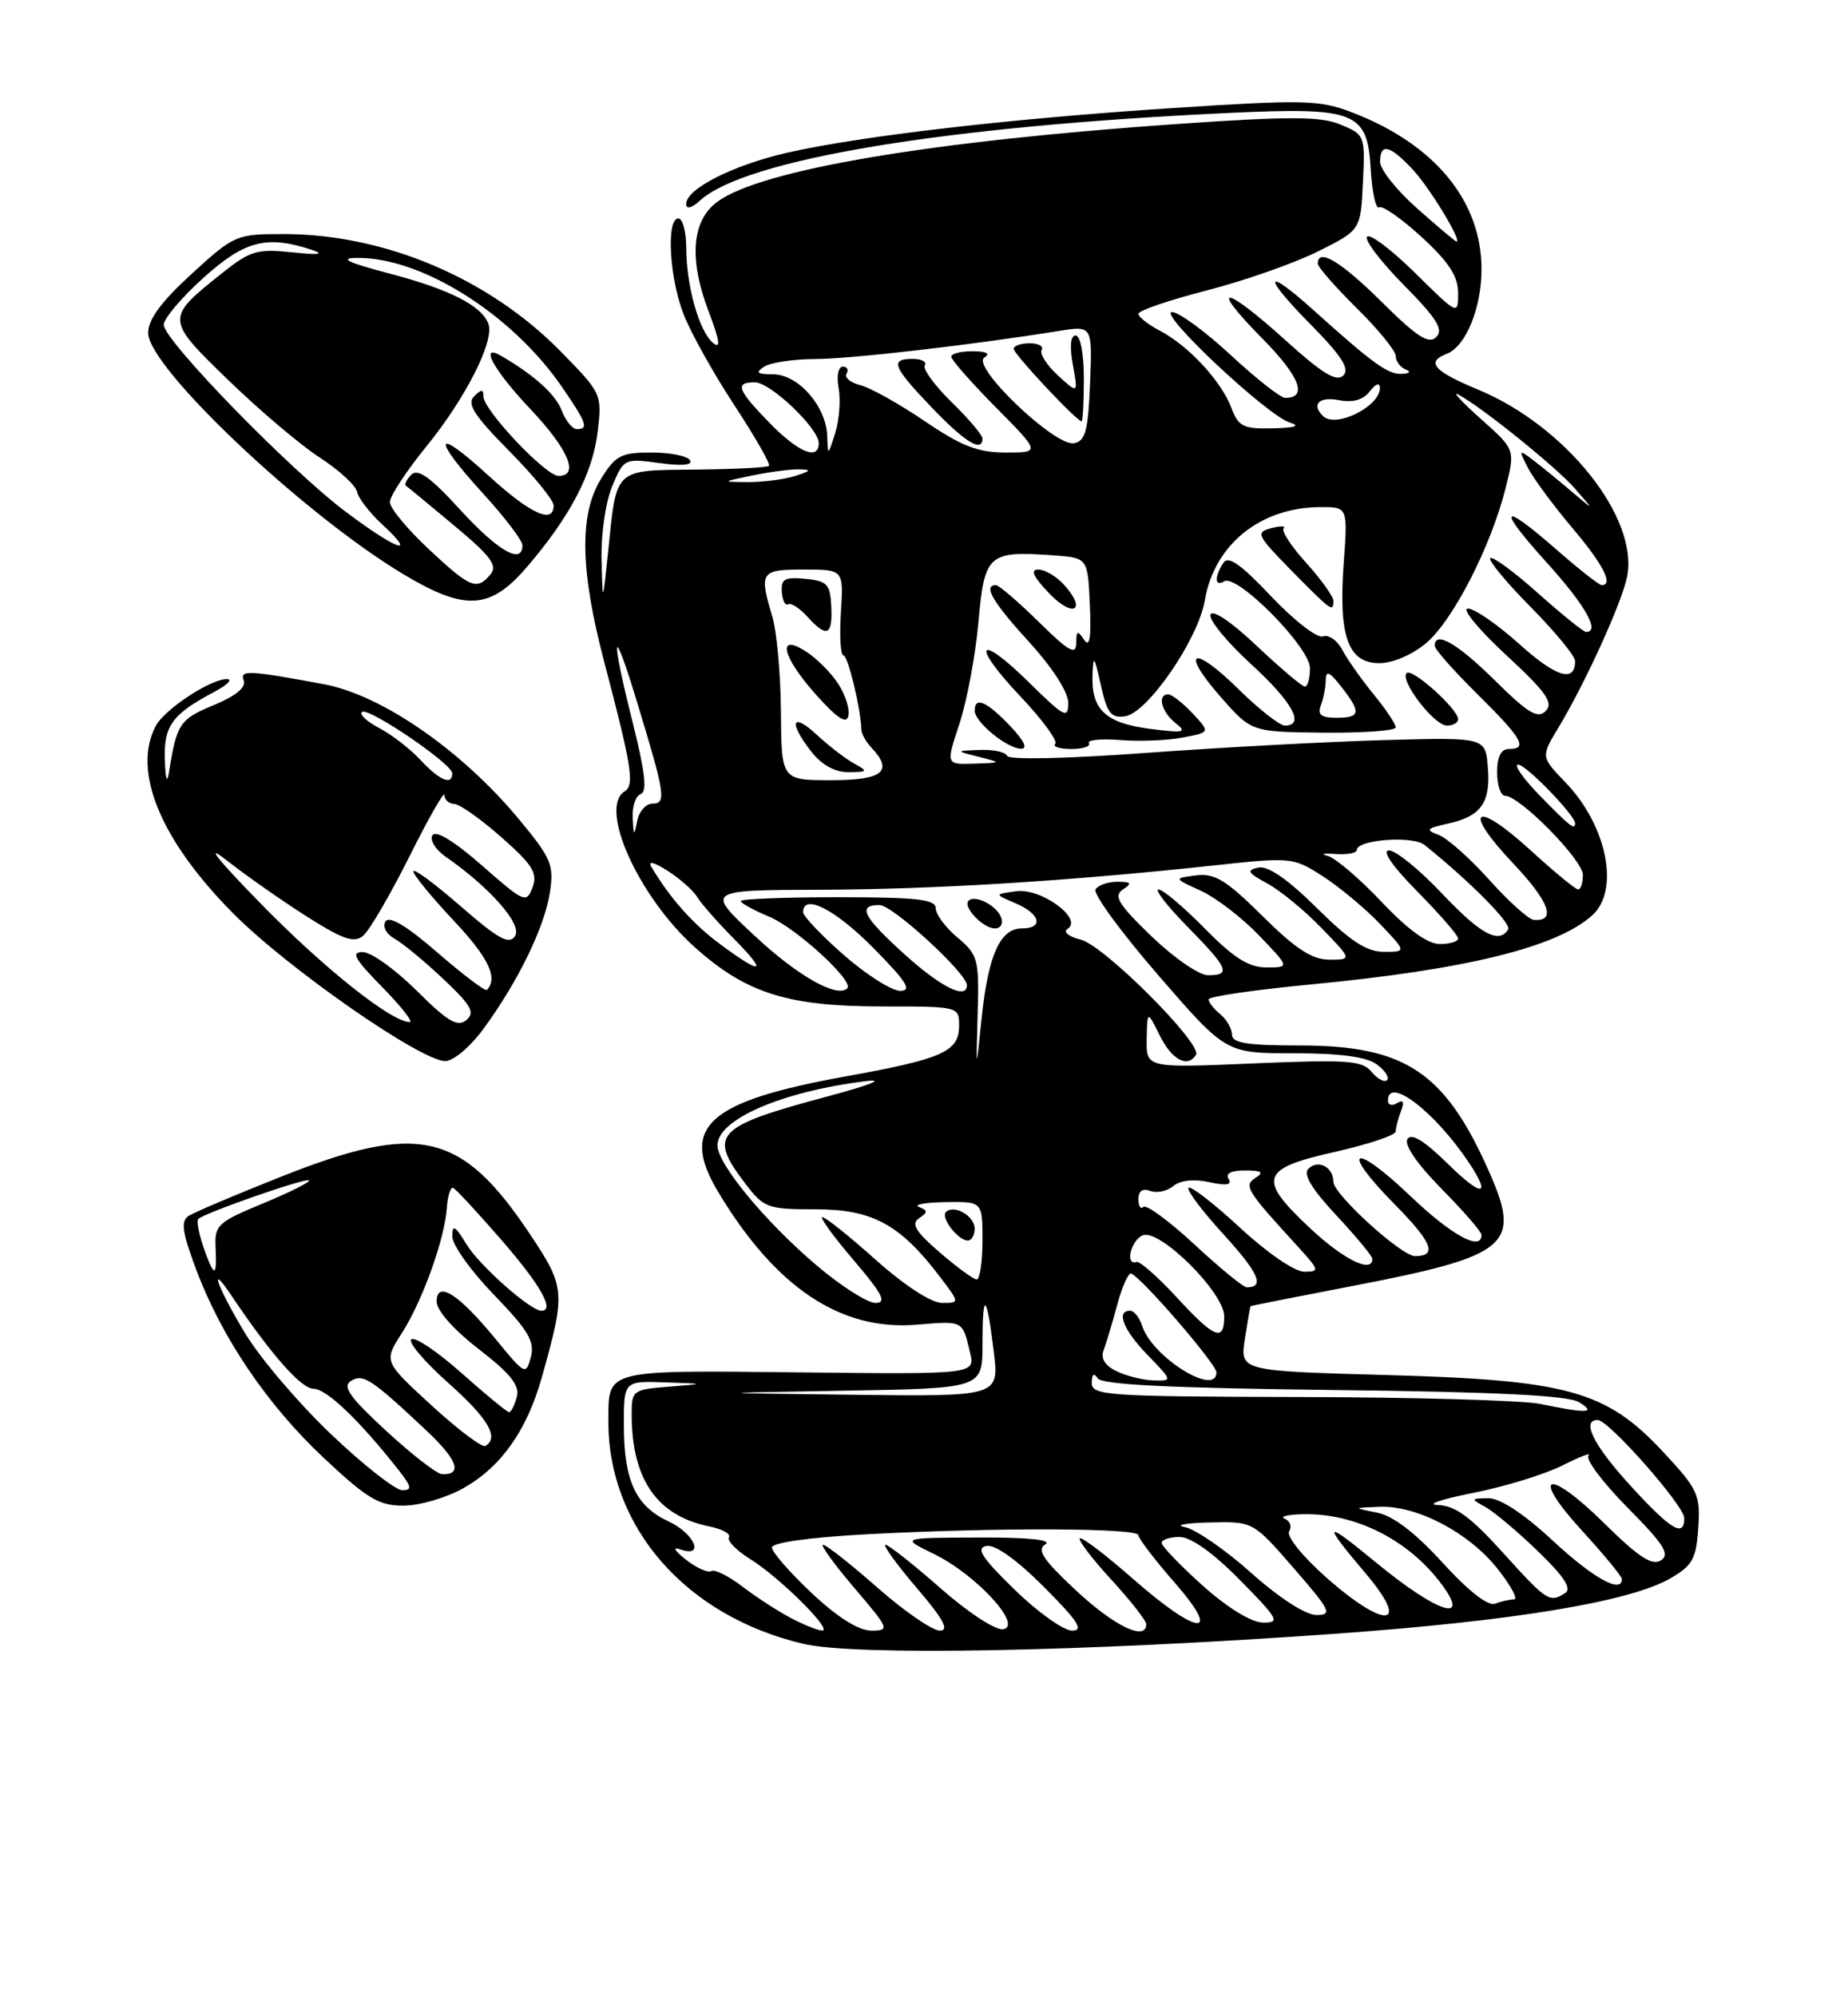 <?xml version="1.0" encoding="UTF-8" standalone="no"?>
<!DOCTYPE svg PUBLIC "-//W3C//DTD SVG 1.1//EN" "http://www.w3.org/Graphics/SVG/1.1/DTD/svg11.dtd" >
<svg xmlns="http://www.w3.org/2000/svg" xmlns:xlink="http://www.w3.org/1999/xlink" version="1.1" viewBox="0 0 237 256">
 <g >
 <path fill="currentColor"
d=" M 171.00 209.42 C 194.01 207.79 209.09 205.30 214.28 202.27 C 217.06 200.65 217.54 199.78 217.80 195.82 C 218.08 191.57 217.76 190.89 213.30 186.10 C 205.97 178.24 201.07 176.88 177.76 176.24 C 159.02 175.72 159.02 175.72 159.65 171.61 C 160.00 169.35 160.33 167.46 160.39 167.41 C 160.45 167.36 166.37 166.19 173.55 164.81 C 193.49 160.97 195.13 159.61 191.02 150.29 C 185.34 137.41 180.25 134.00 166.68 134.00 C 159.97 134.00 158.00 133.69 158.00 132.62 C 158.00 131.86 157.32 130.68 156.50 130.00 C 155.67 129.32 155.00 128.46 155.00 128.09 C 155.00 127.73 160.89 126.87 168.10 126.18 C 188.02 124.28 199.67 121.42 204.21 117.31 C 207.77 114.09 206.08 105.78 200.74 100.25 C 197.61 97.00 197.61 97.00 199.87 93.25 C 203.31 87.55 208.00 77.24 208.67 73.92 C 210.18 66.36 200.80 54.59 189.54 49.93 C 183.87 47.58 182.83 46.39 185.54 45.35 C 187.98 44.41 190.00 39.50 190.00 34.51 C 190.00 25.73 183.97 18.44 173.33 14.38 C 169.21 12.81 167.19 12.76 150.55 13.84 C 129.68 15.19 110.50 17.41 100.97 19.57 C 94.02 21.16 88.00 24.20 88.00 26.14 C 88.00 26.87 88.68 26.70 89.79 25.69 C 95.62 20.41 121.22 16.17 157.50 14.48 C 173.96 13.72 175.37 14.28 175.80 21.80 C 175.97 24.69 176.45 26.84 176.88 26.58 C 177.30 26.31 179.75 28.03 182.33 30.39 C 185.81 33.59 187.00 35.41 187.00 37.56 C 187.00 40.41 186.97 40.40 181.52 35.02 C 178.51 32.05 175.73 29.94 175.33 30.33 C 174.94 30.73 177.05 33.51 180.02 36.52 C 184.26 40.81 185.16 42.24 184.20 43.20 C 183.24 44.16 181.74 43.20 177.21 38.71 C 171.95 33.50 169.00 31.73 169.00 33.79 C 169.00 34.22 171.25 36.79 174.00 39.50 C 176.75 42.21 179.00 44.97 179.00 45.63 C 179.00 46.29 179.56 47.06 180.25 47.34 C 181.00 47.64 180.80 47.87 179.76 47.92 C 178.00 48.00 176.09 46.62 168.45 39.75 C 162.14 34.08 161.84 35.26 167.99 41.49 C 172.07 45.62 173.13 47.27 172.27 48.13 C 171.41 48.99 169.58 47.88 164.89 43.64 C 156.95 36.46 154.88 36.29 161.90 43.40 C 166.71 48.27 167.76 51.00 164.82 51.00 C 164.24 51.00 161.09 48.53 157.83 45.50 C 154.56 42.48 151.18 40.00 150.32 40.00 C 148.38 40.00 162.50 53.26 165.40 54.15 C 166.83 54.59 166.14 54.83 163.23 54.90 C 159.44 54.99 158.83 54.69 157.91 52.25 C 156.62 48.84 152.40 44.29 148.75 42.39 C 147.24 41.60 146.00 40.62 146.00 40.22 C 146.00 39.81 149.94 38.47 154.75 37.23 C 159.56 35.99 165.97 33.75 169.00 32.24 C 174.50 29.50 174.50 29.50 174.79 23.39 C 175.08 17.37 175.04 17.26 171.93 15.97 C 169.36 14.91 165.53 14.89 151.14 15.88 C 119.42 18.07 97.58 21.75 92.00 25.86 C 88.71 28.28 88.32 33.18 90.88 39.92 C 92.31 43.68 92.46 44.80 91.44 43.95 C 89.66 42.47 88.01 36.62 88.01 31.75 C 88.00 29.69 87.55 28.00 87.00 28.00 C 85.43 28.00 85.83 35.52 87.65 40.23 C 88.55 42.58 91.48 47.83 94.16 51.91 C 96.83 55.98 98.84 59.49 98.62 59.71 C 98.41 59.93 94.15 60.14 89.17 60.19 C 78.71 60.29 79.09 59.94 78.01 70.50 C 77.29 77.50 77.29 77.50 77.15 71.72 C 77.06 68.49 77.67 64.34 78.51 62.33 C 79.99 58.78 80.08 58.74 84.56 59.35 C 87.45 59.75 88.88 59.62 88.49 58.99 C 88.16 58.44 85.92 58.00 83.52 58.00 C 79.65 58.00 78.93 58.38 77.08 61.37 C 74.26 65.94 74.39 73.12 77.53 85.00 C 81.02 98.24 81.40 100.64 80.11 101.43 C 76.74 103.52 81.85 114.88 89.08 121.39 C 95.68 127.31 101.02 129.00 113.18 129.00 C 122.95 129.00 123.00 129.01 123.00 131.46 C 123.00 134.79 120.93 135.71 108.49 137.96 C 90.71 141.16 87.10 144.43 92.10 152.77 C 99.44 165.01 107.80 170.60 117.55 169.79 C 123.56 169.29 123.42 169.21 124.40 173.33 C 125.08 176.15 125.08 176.15 102.45 175.90 C 77.45 175.63 78.04 175.48 78.02 182.07 C 77.96 195.72 87.91 207.12 103.00 210.69 C 109.65 212.26 138.67 211.72 171.00 209.42 Z  M 59.47 190.72 C 64.28 188.00 67.57 183.34 69.48 176.56 C 72.56 165.61 72.51 164.99 67.97 158.19 C 59.18 145.03 53.75 143.78 36.00 150.84 C 30.22 153.13 24.92 155.38 24.20 155.84 C 23.17 156.51 23.35 157.88 25.11 162.59 C 28.38 171.38 34.28 180.10 41.58 186.92 C 47.13 192.12 48.61 193.00 51.79 192.98 C 53.83 192.97 57.29 191.96 59.47 190.72 Z  M 62.09 131.75 C 66.51 125.69 69.86 118.78 70.53 114.33 C 71.06 110.87 70.68 109.97 66.60 105.06 C 59.24 96.18 48.96 89.07 41.50 87.69 C 31.84 85.90 30.73 85.85 31.25 87.21 C 31.59 88.10 30.25 89.20 27.38 90.39 C 23.04 92.18 22.65 92.78 21.67 99.00 C 21.43 100.52 21.22 99.89 21.14 97.40 C 20.99 93.03 22.08 91.53 27.50 88.67 C 29.15 87.79 29.88 87.06 29.12 87.04 C 27.09 86.98 21.13 90.89 19.99 93.02 C 16.90 98.79 20.57 107.69 29.94 117.11 C 36.95 124.15 53.98 136.00 57.10 136.00 C 58.17 136.00 60.34 134.15 62.09 131.75 Z  M 67.51 72.75 C 73.09 66.27 76.01 60.71 76.65 55.33 C 77.22 50.50 77.17 50.40 71.83 44.97 C 62.63 35.63 49.29 30.00 36.37 30.00 C 30.30 30.00 30.04 30.11 24.58 35.10 C 20.68 38.66 19.00 40.95 19.00 42.67 C 19.00 47.08 38.80 65.81 51.63 73.54 C 59.61 78.34 62.83 78.18 67.51 72.75 Z  M 101.51 207.43 C 99.86 206.57 97.04 204.75 95.25 203.38 C 93.46 202.01 91.64 201.10 91.22 201.37 C 90.79 201.63 89.33 200.97 87.97 199.91 C 86.49 198.75 86.20 198.22 87.25 198.59 C 90.43 199.72 89.10 196.57 85.73 195.00 C 81.54 193.05 80.03 189.82 80.01 182.75 C 80.00 177.00 80.00 177.00 85.25 177.18 C 90.50 177.36 90.50 177.36 85.75 177.74 C 81.15 178.10 81.00 178.21 81.01 181.30 C 81.02 189.63 84.27 194.30 90.99 195.65 C 92.63 195.98 93.75 196.60 93.48 197.04 C 93.21 197.47 94.45 198.74 96.24 199.85 C 99.98 202.17 106.86 209.00 105.45 208.99 C 104.93 208.99 103.15 208.29 101.51 207.43 Z  M 104.11 204.20 C 101.30 201.56 99.00 198.93 99.00 198.35 C 99.00 197.72 103.78 197.05 111.16 196.65 C 127.62 195.77 146.00 195.83 146.00 196.77 C 146.00 197.19 148.06 199.89 150.58 202.77 C 156.89 209.98 153.71 209.74 145.32 202.38 C 141.79 199.28 138.72 196.95 138.49 197.18 C 138.25 197.42 140.07 199.80 142.53 202.48 C 144.99 205.16 147.00 207.72 147.00 208.17 C 147.00 210.39 142.95 208.46 138.06 203.91 C 133.77 199.92 132.93 198.66 134.06 197.94 C 134.98 197.36 131.88 197.04 125.50 197.07 C 115.50 197.10 115.50 197.10 119.74 199.16 C 125.13 201.77 131.20 208.34 128.68 208.82 C 127.72 209.01 124.22 206.73 120.63 203.58 C 117.14 200.51 113.96 198.00 113.56 198.00 C 113.17 198.00 114.96 200.47 117.54 203.50 C 121.00 207.54 121.79 209.00 120.53 209.00 C 119.58 209.00 115.99 206.53 112.54 203.50 C 109.10 200.47 105.96 198.00 105.56 198.00 C 105.17 198.00 106.96 200.47 109.54 203.50 C 114.06 208.79 114.15 209.00 111.74 209.00 C 110.12 209.00 107.41 207.30 104.11 204.20 Z  M 130.12 203.75 C 125.89 199.63 125.12 198.42 126.51 198.15 C 127.61 197.93 130.38 199.90 133.88 203.40 C 138.25 207.78 139.04 209.00 137.49 209.00 C 136.40 209.00 133.08 206.63 130.12 203.75 Z  M 154.23 203.22 C 151.33 200.62 148.97 198.16 148.98 197.75 C 148.99 197.34 150.03 197.00 151.28 197.00 C 152.73 197.00 155.57 199.02 159.00 202.50 C 163.96 207.52 164.22 208.00 161.97 207.97 C 160.47 207.95 157.43 206.08 154.23 203.22 Z  M 160.45 201.59 C 157.12 198.62 153.29 195.98 151.95 195.73 C 150.60 195.48 152.02 195.21 155.10 195.14 C 160.70 195.00 160.70 195.00 165.92 201.00 C 170.65 206.44 170.92 207.00 168.82 207.00 C 167.43 206.99 164.07 204.82 160.45 201.59 Z  M 170.08 202.18 C 167.01 199.46 164.95 196.89 165.33 196.27 C 165.71 195.67 165.45 194.94 164.76 194.66 C 164.07 194.39 165.12 194.12 167.10 194.08 C 173.85 193.93 180.70 197.40 184.92 203.11 C 188.66 208.16 184.27 206.69 176.47 200.27 C 169.70 194.70 169.47 194.97 175.23 201.78 C 180.99 208.60 177.63 208.86 170.08 202.18 Z  M 185.01 200.30 C 181.49 196.44 178.68 194.29 176.61 193.88 C 173.50 193.26 173.50 193.26 176.93 193.13 C 181.74 192.95 188.39 196.44 192.06 201.08 C 193.77 203.24 194.72 205.00 194.17 205.00 C 193.61 205.00 192.52 205.25 191.73 205.55 C 190.83 205.89 188.30 203.91 185.01 200.30 Z  M 192.74 199.00 C 188.59 194.41 186.62 192.98 184.40 192.90 C 182.81 192.85 184.82 192.16 188.88 191.36 C 192.94 190.56 198.12 188.97 200.38 187.83 C 202.65 186.69 204.15 186.12 203.72 186.57 C 203.30 187.02 205.55 190.02 208.72 193.23 C 213.42 197.97 214.22 199.24 213.00 200.00 C 211.87 200.71 210.13 199.57 205.85 195.35 C 198.50 188.08 196.09 188.75 202.88 196.18 C 205.70 199.26 208.00 202.05 208.00 202.39 C 208.00 204.32 204.37 202.31 199.17 197.50 C 195.39 193.99 192.37 192.01 190.87 192.03 C 188.60 192.06 188.58 192.11 190.50 193.16 C 191.60 193.76 194.63 196.31 197.24 198.83 C 200.57 202.04 201.61 203.63 200.74 204.18 C 198.72 205.46 198.40 205.26 192.74 199.00 Z  M 209.10 190.42 C 204.36 185.24 202.75 182.00 204.90 182.00 C 206.30 182.00 216.00 192.99 216.00 194.58 C 216.00 197.13 214.29 196.09 209.10 190.42 Z  M 197.50 179.94 C 195.30 179.49 181.46 179.09 166.75 179.06 C 141.96 179.00 140.00 178.87 140.02 177.25 C 140.03 176.12 140.29 175.91 140.77 176.66 C 141.29 177.48 150.08 177.91 171.00 178.16 C 191.91 178.40 201.08 178.86 202.50 179.72 C 204.82 181.14 203.54 181.19 197.50 179.94 Z  M 108.25 178.25 C 126.00 177.95 126.00 177.95 126.00 172.31 C 126.00 165.34 126.53 165.69 127.45 173.25 C 128.14 179.00 128.14 179.00 109.32 178.77 C 90.50 178.55 90.50 178.55 108.25 178.25 Z  M 143.21 175.76 C 141.71 175.04 141.13 174.11 141.53 173.08 C 141.86 172.21 142.65 169.58 143.28 167.24 C 143.91 164.89 144.72 163.09 145.08 163.24 C 146.47 163.79 156.00 174.84 156.00 175.89 C 156.00 179.08 147.75 173.93 146.49 169.96 C 146.14 168.88 145.45 168.00 144.93 168.00 C 143.08 168.00 144.06 170.47 147.20 173.70 C 150.38 176.98 150.38 177.00 147.95 176.93 C 146.60 176.90 144.47 176.37 143.21 175.76 Z  M 150.88 166.25 C 148.47 163.64 146.16 161.61 145.75 161.75 C 144.24 162.25 145.05 158.92 146.57 158.33 C 148.76 157.49 157.00 165.69 157.00 168.71 C 157.00 172.06 155.77 171.56 150.88 166.25 Z  M 104.79 162.24 C 98.20 156.67 92.02 149.21 92.01 146.81 C 91.99 143.49 100.27 139.90 111.00 138.58 C 113.64 138.25 111.65 139.05 106.17 140.52 C 91.74 144.38 90.77 145.39 95.55 151.66 C 97.98 154.84 98.40 155.00 104.62 155.00 C 111.85 155.00 115.42 156.92 120.48 163.57 C 123.10 167.00 123.10 167.00 120.80 167.00 C 119.43 166.99 116.01 164.77 112.34 161.50 C 108.95 158.47 105.86 156.00 105.47 156.00 C 105.08 156.00 106.87 158.47 109.46 161.50 C 113.19 165.87 113.77 167.00 112.28 167.00 C 111.26 167.00 107.88 164.86 104.79 162.24 Z  M 153.20 159.52 C 149.95 156.51 147.00 154.34 146.64 154.69 C 146.29 155.04 146.00 154.60 146.00 153.70 C 146.00 152.65 146.54 152.27 147.51 152.64 C 148.34 152.96 149.68 152.68 150.47 152.02 C 151.37 151.28 153.11 151.08 155.08 151.52 C 157.29 152.00 158.04 151.88 157.57 151.11 C 157.13 150.40 157.89 150.01 159.69 150.02 C 161.80 150.03 162.14 150.26 161.04 150.95 C 159.46 151.96 159.82 152.55 166.42 159.75 C 169.22 162.81 169.27 163.00 167.25 163.00 C 166.04 163.00 162.48 160.56 159.03 157.36 C 155.68 154.26 152.71 151.96 152.43 152.24 C 152.15 152.52 154.17 155.22 156.93 158.23 C 161.43 163.16 162.24 165.00 159.89 165.00 C 159.46 165.00 156.45 162.54 153.20 159.52 Z  M 120.50 160.51 C 117.41 157.84 116.81 156.85 117.86 156.15 C 119.01 155.38 119.01 155.16 117.86 154.70 C 117.11 154.40 118.64 154.12 121.25 154.08 C 126.00 154.00 126.00 154.00 126.00 159.00 C 126.00 161.75 125.66 163.99 125.25 163.99 C 124.84 163.98 122.70 162.41 120.50 160.51 Z  M 125.00 157.47 C 125.00 155.86 122.34 154.33 121.31 155.35 C 120.60 156.06 122.86 159.00 124.12 159.00 C 124.61 159.00 125.00 158.31 125.00 157.47 Z  M 168.02 157.43 C 161.22 151.06 161.63 149.79 171.20 147.64 C 175.49 146.67 179.00 145.50 179.00 145.02 C 179.00 144.55 179.30 143.38 179.67 142.42 C 180.13 141.23 179.97 140.90 179.17 141.39 C 178.53 141.79 178.00 141.64 178.00 141.06 C 178.00 137.88 184.01 142.48 188.35 148.97 C 191.33 153.43 190.08 153.50 185.62 149.11 C 182.64 146.19 181.00 145.19 180.50 146.00 C 180.05 146.73 181.76 149.22 184.88 152.38 C 187.70 155.23 190.00 157.89 190.00 158.28 C 190.00 160.43 186.16 158.34 180.92 153.34 C 173.52 146.28 171.73 147.13 178.83 154.33 C 183.70 159.26 184.39 161.00 181.47 161.00 C 179.73 161.00 171.00 153.06 171.00 151.47 C 171.00 149.59 169.04 148.56 167.80 149.80 C 167.09 150.51 168.21 152.38 171.38 155.77 C 173.92 158.49 176.00 161.00 176.00 161.35 C 176.00 163.26 172.33 161.46 168.02 157.43 Z  M 175.90 137.38 C 174.69 135.92 172.84 135.79 160.76 136.30 C 147.00 136.89 147.00 136.89 147.06 133.20 C 147.13 129.50 147.13 129.50 148.75 132.75 C 150.29 135.85 152.31 136.92 153.38 135.20 C 154.23 133.82 141.60 121.19 138.62 120.44 C 137.02 120.04 136.29 119.44 136.92 119.05 C 138.96 117.79 133.53 113.80 130.35 114.23 C 127.50 114.61 127.50 114.61 130.25 115.78 C 133.44 117.14 133.89 119.00 131.04 119.00 C 128.26 119.00 126.74 122.41 125.89 130.50 C 125.17 137.50 125.17 137.50 125.38 130.01 C 125.58 122.92 125.44 122.40 122.80 120.17 C 121.26 118.88 120.00 117.19 120.00 116.41 C 120.00 115.27 117.59 115.00 107.50 115.00 C 100.62 115.00 95.00 115.22 95.00 115.49 C 95.00 115.75 96.64 116.66 98.64 117.49 C 102.11 118.94 109.57 125.77 108.66 126.67 C 107.37 127.96 102.30 125.10 96.78 119.94 C 90.50 114.09 90.50 114.09 105.10 114.04 C 119.83 114.00 136.96 112.94 155.64 110.93 C 165.61 109.85 165.84 109.87 169.64 112.31 C 171.76 113.67 175.05 116.41 176.95 118.39 C 180.39 122.00 180.39 122.00 177.48 122.00 C 175.27 122.00 173.17 120.63 168.90 116.40 C 165.13 112.67 162.62 110.94 161.37 111.20 C 159.81 111.54 159.99 111.86 162.50 113.22 C 164.15 114.11 167.28 116.67 169.45 118.92 C 173.41 123.00 173.41 123.00 170.48 123.00 C 168.27 123.00 166.18 121.64 161.92 117.42 C 157.24 112.79 155.79 111.90 153.39 112.20 C 150.50 112.57 150.50 112.57 154.00 114.17 C 155.93 115.05 159.28 117.62 161.45 119.88 C 165.41 124.00 165.41 124.00 162.42 124.00 C 160.15 124.00 158.23 122.79 154.50 119.00 C 151.79 116.25 149.13 114.00 148.58 114.00 C 148.03 114.00 149.70 116.15 152.29 118.78 C 157.55 124.13 157.92 125.00 154.93 125.00 C 153.78 125.00 150.52 122.75 147.68 120.01 C 143.42 115.90 142.77 114.84 144.00 114.02 C 145.23 113.21 145.10 113.03 143.31 113.02 C 142.10 113.01 140.84 113.45 140.50 114.00 C 140.16 114.55 143.78 119.50 148.55 125.00 C 157.21 135.00 157.21 135.00 165.91 135.00 C 171.85 135.00 175.23 135.45 176.56 136.42 C 177.62 137.20 178.22 138.11 177.89 138.44 C 177.56 138.78 176.66 138.30 175.90 137.38 Z  M 128.39 117.58 C 127.80 116.04 125.03 114.63 124.21 115.45 C 123.44 116.23 126.08 119.00 127.59 119.00 C 128.34 119.00 128.70 118.37 128.39 117.58 Z  M 108.23 122.42 C 105.35 119.90 103.00 117.43 103.00 116.92 C 103.00 114.46 107.11 116.55 112.00 121.50 C 116.27 125.82 117.01 127.00 115.45 127.00 C 114.36 127.00 111.11 124.94 108.23 122.42 Z  M 116.11 122.41 C 110.69 117.53 109.89 116.00 112.79 116.00 C 114.47 116.00 124.00 124.74 124.00 126.28 C 124.00 128.17 120.73 126.57 116.11 122.41 Z  M 92.45 121.09 C 88.93 118.50 85.99 115.22 83.56 111.15 C 83.05 110.29 83.82 110.47 85.63 111.62 C 87.21 112.63 88.91 114.14 89.42 114.98 C 89.92 115.81 92.01 118.19 94.05 120.25 C 98.50 124.74 97.85 125.08 92.45 121.09 Z  M 177.16 115.57 C 174.33 112.58 171.23 109.94 170.26 109.70 C 169.29 109.46 169.74 109.35 171.25 109.46 C 172.76 109.57 174.00 109.34 174.00 108.96 C 174.00 107.62 181.16 107.07 182.69 108.30 C 188.45 112.91 193.88 118.38 193.42 119.12 C 192.24 121.04 189.88 119.76 184.91 114.50 C 182.05 111.47 179.00 109.00 178.14 109.00 C 177.17 109.00 178.57 111.03 181.78 114.28 C 184.65 117.19 187.00 119.89 187.00 120.28 C 187.00 120.68 185.94 121.00 184.65 121.00 C 183.09 121.00 180.54 119.15 177.16 115.57 Z  M 191.00 112.78 C 188.53 110.02 185.60 107.42 184.50 107.01 C 182.76 106.37 182.92 106.18 185.68 105.57 C 189.95 104.63 191.19 102.88 190.81 98.32 C 190.50 94.50 190.50 94.50 177.50 94.86 C 170.35 95.06 156.62 95.80 147.00 96.50 C 136.92 97.24 129.36 97.41 129.17 96.89 C 128.98 96.40 127.41 96.05 125.67 96.12 C 122.50 96.24 122.50 96.24 125.50 97.00 C 128.50 97.76 128.50 97.76 124.91 97.88 C 121.31 98.00 121.31 98.00 123.05 92.75 C 124.00 89.86 125.10 84.01 125.48 79.75 C 126.26 71.00 126.73 70.59 135.08 71.18 C 139.50 71.50 139.50 71.50 139.77 77.50 C 139.96 81.77 139.75 83.07 139.03 82.00 C 138.19 80.74 138.03 80.82 138.02 82.46 C 138.00 84.03 137.05 83.49 133.22 79.71 C 130.58 77.12 128.11 75.00 127.72 75.00 C 126.03 75.00 127.31 77.18 132.00 82.31 C 134.99 85.59 137.00 88.71 137.00 90.10 C 137.00 92.19 136.49 91.92 132.02 87.52 C 125.37 80.97 124.41 82.44 130.88 89.28 C 133.69 92.25 135.69 94.98 135.33 95.34 C 134.96 95.70 135.89 96.00 137.39 96.00 C 138.89 96.00 139.91 95.66 139.65 95.25 C 139.40 94.84 141.19 94.66 143.64 94.85 C 146.08 95.05 149.69 94.91 151.65 94.54 C 155.22 93.87 155.22 93.87 152.94 91.43 C 151.68 90.10 150.28 89.00 149.83 89.00 C 148.38 89.00 148.94 91.23 150.75 92.67 C 152.28 93.88 151.88 93.98 147.50 93.42 C 141.82 92.70 139.95 90.96 140.11 86.56 C 140.20 83.87 140.33 84.02 141.18 87.81 C 141.98 91.42 142.49 92.07 144.29 91.81 C 147.16 91.40 153.66 81.95 154.51 76.97 C 155.72 69.78 161.67 65.00 169.39 65.00 C 172.85 65.00 172.85 65.00 172.32 72.25 C 171.65 81.57 172.88 85.00 176.90 85.00 C 178.61 85.00 181.13 83.92 182.91 82.42 C 186.34 79.53 191.22 70.02 193.09 62.56 C 194.33 57.62 194.33 57.62 189.92 53.70 C 187.49 51.54 186.18 50.12 187.00 50.56 C 189.99 52.14 199.56 59.85 202.00 62.64 C 204.49 65.50 204.49 65.50 201.50 62.95 C 199.85 61.55 197.64 59.75 196.59 58.95 C 194.77 57.57 194.74 57.62 195.97 60.00 C 196.69 61.38 199.24 64.82 201.64 67.66 C 205.61 72.35 206.97 75.00 205.41 75.00 C 205.09 75.00 202.51 72.97 199.68 70.50 C 192.42 64.15 191.85 64.91 198.42 72.17 C 203.33 77.60 205.25 81.00 203.41 81.00 C 203.09 81.00 200.30 78.76 197.23 76.02 C 194.15 73.27 191.41 71.26 191.12 71.54 C 190.84 71.82 193.18 74.64 196.31 77.81 C 199.44 80.97 202.00 84.08 202.00 84.72 C 202.00 87.54 199.59 86.82 194.87 82.57 C 192.07 80.06 189.10 78.00 188.26 78.00 C 187.41 78.00 189.60 80.66 193.11 83.91 C 198.29 88.70 199.26 90.07 198.24 91.12 C 197.22 92.17 196.00 91.45 191.71 87.21 C 186.88 82.44 184.00 80.79 184.00 82.78 C 184.00 83.22 186.47 86.01 189.50 89.00 C 195.24 94.67 196.00 96.00 193.50 96.00 C 192.50 96.00 192.00 97.00 192.00 99.00 C 192.00 100.65 192.46 102.00 193.02 102.00 C 194.90 102.00 203.00 110.23 203.00 112.13 C 203.00 113.16 202.73 114.00 202.39 114.00 C 202.05 114.00 199.32 111.75 196.30 108.99 C 189.14 102.45 187.42 103.64 194.00 110.60 C 198.71 115.58 199.66 118.15 196.69 117.90 C 196.04 117.84 193.47 115.54 191.00 112.78 Z  M 129.50 93.00 C 126.50 89.87 125.00 89.23 125.00 91.09 C 125.00 92.54 129.12 95.92 130.94 95.97 C 131.85 95.99 131.33 94.91 129.50 93.00 Z  M 179.00 93.23 C 179.00 92.80 177.72 90.89 176.15 88.98 C 174.59 87.07 172.78 84.50 172.14 83.29 C 171.50 82.07 170.38 81.30 169.67 81.57 C 168.95 81.85 165.97 79.54 163.04 76.45 C 159.07 72.26 157.51 71.17 156.88 72.16 C 155.72 73.98 155.78 75.25 156.99 74.51 C 158.63 73.49 168.00 82.96 168.00 85.64 C 168.00 86.94 167.71 88.00 167.35 88.00 C 166.99 88.00 164.21 85.65 161.17 82.78 C 157.93 79.71 155.48 78.06 155.24 78.78 C 155.02 79.45 157.35 82.29 160.42 85.10 C 165.74 89.96 167.42 93.00 164.78 93.00 C 164.12 93.00 161.43 90.89 158.81 88.31 C 152.93 82.52 151.27 83.33 156.60 89.39 C 160.50 93.81 160.50 93.81 169.75 93.91 C 174.84 93.96 179.00 93.65 179.00 93.23 Z  M 187.00 92.19 C 187.00 90.89 181.09 85.58 180.40 86.27 C 179.47 87.20 183.92 93.00 185.57 93.00 C 186.36 93.00 187.00 92.63 187.00 92.19 Z  M 136.45 74.94 C 135.48 73.87 134.00 73.00 133.16 73.00 C 132.09 73.00 132.50 73.91 134.55 76.05 C 137.65 79.28 139.44 78.24 136.45 74.94 Z  M 171.00 77.00 C 171.00 76.45 169.43 74.27 167.52 72.15 C 165.60 70.03 164.30 68.04 164.62 67.72 C 164.94 67.40 164.22 67.39 163.02 67.70 C 161.00 68.23 161.18 68.61 165.63 73.14 C 170.78 78.36 171.00 78.52 171.00 77.00 Z  M 81.14 104.83 C 81.06 103.37 81.53 101.99 82.17 101.78 C 83.02 101.49 82.74 98.99 81.17 92.73 C 78.29 81.25 78.50 79.51 81.55 89.50 C 85.30 101.77 85.50 103.00 83.69 103.00 C 82.84 103.00 81.94 104.01 81.71 105.25 C 81.32 107.24 81.26 107.19 81.14 104.83 Z  M 197.50 102.00 C 195.35 99.80 194.09 98.00 194.69 98.00 C 195.71 98.00 202.00 104.49 202.00 105.53 C 202.00 106.45 201.35 105.94 197.50 102.00 Z  M 100.15 91.25 C 100.12 86.44 99.62 80.93 99.04 79.01 C 97.34 73.29 97.53 73.00 103.09 73.00 C 108.19 73.00 108.19 73.00 107.84 78.50 C 107.65 81.53 107.80 84.00 108.16 84.00 C 108.74 84.00 110.37 90.73 110.47 93.50 C 110.48 94.05 111.06 95.09 111.75 95.82 C 114.63 98.86 113.22 100.00 106.61 100.00 C 100.22 100.00 100.22 100.00 100.15 91.25 Z  M 109.50 97.84 C 108.40 97.23 106.26 95.58 104.75 94.18 C 101.52 91.18 101.09 92.57 104.07 96.37 C 105.41 98.06 107.10 98.99 108.82 98.97 C 111.32 98.94 111.37 98.87 109.50 97.84 Z  M 107.49 87.63 C 106.60 86.26 104.77 84.42 103.43 83.55 C 99.53 80.99 100.29 84.20 104.75 89.15 C 107.47 92.16 108.59 92.86 108.81 91.71 C 108.98 90.83 108.39 89.00 107.49 87.63 Z  M 106.61 77.75 C 106.47 74.87 106.09 74.46 103.28 74.19 C 100.65 73.93 100.14 74.21 100.27 75.87 C 100.35 76.97 100.71 77.68 101.07 77.45 C 101.44 77.23 102.54 77.94 103.52 79.02 C 106.04 81.80 106.79 81.49 106.61 77.75 Z  M 96.50 60.94 C 98.70 60.49 101.40 60.13 102.50 60.16 C 104.12 60.19 104.02 60.35 102.00 61.00 C 100.62 61.44 97.92 61.79 96.00 61.79 C 92.50 61.77 92.50 61.77 96.50 60.94 Z  M 98.70 54.21 C 94.54 49.95 94.20 49.00 96.80 49.00 C 98.80 49.00 105.00 54.90 105.00 56.80 C 105.00 59.07 102.40 58.00 98.70 54.21 Z  M 106.09 55.88 C 105.96 52.09 102.39 48.00 99.18 47.98 C 97.08 47.97 96.83 47.76 98.00 47.00 C 98.83 46.47 101.78 46.02 104.56 46.02 C 109.13 46.00 124.54 44.23 135.80 42.42 C 140.09 41.73 140.09 41.73 139.80 49.10 C 139.55 55.20 139.20 56.54 137.74 56.81 C 135.33 57.28 124.49 46.94 126.24 45.83 C 127.05 45.32 126.52 45.03 124.75 45.02 C 123.24 45.01 122.00 45.32 122.00 45.72 C 122.00 46.12 124.57 49.04 127.72 52.22 C 133.44 58.00 133.44 58.00 128.97 58.00 C 125.40 58.00 123.31 57.18 118.58 53.97 C 115.32 51.76 111.62 49.69 110.34 49.37 C 109.06 49.05 108.26 48.38 108.57 47.89 C 108.87 47.40 108.65 47.00 108.08 47.00 C 107.50 47.00 107.27 48.20 107.55 49.75 C 107.83 51.26 107.63 53.85 107.11 55.50 C 106.18 58.46 106.17 58.47 106.09 55.88 Z  M 126.00 56.20 C 126.00 55.76 124.22 53.67 122.04 51.54 C 119.86 49.41 118.32 47.30 118.60 46.84 C 118.89 46.38 118.19 46.00 117.06 46.00 C 114.08 46.00 114.46 46.97 119.53 52.27 C 123.79 56.71 126.00 58.05 126.00 56.20 Z  M 139.00 48.50 C 139.00 45.34 138.56 43.00 137.95 43.00 C 137.29 43.00 137.16 44.38 137.59 46.75 C 138.27 50.50 138.27 50.50 135.66 48.10 C 134.23 46.79 133.30 45.32 133.59 44.85 C 133.88 44.38 133.19 44.00 132.06 44.00 C 130.93 44.00 130.00 44.32 130.00 44.71 C 130.00 45.38 138.08 54.00 138.71 54.00 C 138.87 54.00 139.00 51.52 139.00 48.50 Z  M 169.67 53.33 C 168.15 51.82 169.17 50.80 171.71 51.29 C 173.53 51.63 174.84 51.26 175.68 50.15 C 176.41 49.19 176.95 49.00 176.97 49.69 C 177.03 52.08 171.28 54.94 169.67 53.33 Z  M 181.74 26.71 C 179.12 24.40 176.99 21.71 176.99 20.75 C 177.00 18.28 178.22 18.57 181.20 21.75 C 183.38 24.09 187.62 31.08 186.78 30.96 C 186.62 30.94 184.36 29.03 181.74 26.71 Z  M 42.49 183.86 C 38.36 179.94 33.41 174.14 31.49 170.98 C 27.97 165.18 26.59 161.45 29.66 166.03 C 34.75 173.60 38.62 178.00 40.21 178.00 C 41.87 178.00 46.10 182.05 51.11 188.41 C 52.80 190.57 52.88 191.00 51.58 191.00 C 50.71 191.00 46.62 187.79 42.49 183.86 Z  M 49.53 183.40 C 44.83 179.07 43.87 177.70 45.01 177.00 C 46.57 176.03 47.59 176.70 54.71 183.38 C 58.68 187.11 59.37 189.06 56.69 188.95 C 56.04 188.93 52.81 186.43 49.53 183.40 Z  M 55.35 180.14 C 49.21 174.50 49.21 174.50 51.50 170.93 C 54.16 166.80 57.03 158.84 57.31 154.80 C 57.41 153.26 57.78 152.12 58.11 152.25 C 58.45 152.39 61.26 155.42 64.36 158.99 C 69.34 164.73 71.19 168.00 69.43 168.00 C 68.02 168.00 61.50 162.22 59.84 159.51 C 58.37 157.09 58.01 156.88 58.00 158.47 C 58.00 159.56 60.41 162.93 63.36 165.97 C 67.76 170.52 68.60 171.93 68.08 173.94 C 67.46 176.30 67.32 176.23 63.56 171.63 C 58.79 165.82 56.00 164.05 56.00 166.84 C 56.00 167.98 58.20 170.45 61.40 172.92 C 65.47 176.07 66.67 177.56 66.28 179.04 C 66.00 180.12 65.55 181.00 65.29 181.00 C 65.03 181.00 62.32 178.77 59.25 176.04 C 56.19 173.31 53.27 171.33 52.76 171.65 C 52.26 171.96 54.35 174.45 57.42 177.19 C 62.62 181.82 64.06 184.25 62.25 185.33 C 61.84 185.58 58.73 183.24 55.35 180.14 Z  M 26.09 159.84 C 25.49 158.10 25.19 156.48 25.43 156.24 C 26.20 155.47 39.25 150.92 39.63 151.29 C 39.82 151.49 37.18 152.82 33.74 154.24 C 27.91 156.65 27.51 157.02 27.65 159.91 C 27.83 163.82 27.48 163.81 26.09 159.84 Z  M 53.45 126.99 C 50.73 124.28 47.62 122.05 46.54 122.03 C 44.97 122.01 45.46 122.90 49.00 126.50 C 51.43 128.97 53.02 131.00 52.55 131.00 C 50.21 131.00 41.60 124.16 33.50 115.88 C 27.89 110.15 26.19 108.02 29.00 110.22 C 31.48 112.17 36.12 115.42 39.31 117.45 C 43.99 120.42 45.41 120.91 46.57 119.94 C 47.37 119.28 50.04 114.70 52.51 109.77 C 54.98 104.83 57.00 101.29 57.00 101.90 C 57.00 102.50 57.56 103.02 58.25 103.04 C 58.94 103.06 61.66 104.98 64.30 107.31 C 68.31 110.84 68.97 111.91 68.30 113.73 C 67.52 115.82 67.24 115.70 61.82 110.94 C 58.27 107.83 55.89 106.37 55.46 107.06 C 55.09 107.66 55.84 108.90 57.14 109.80 C 62.84 113.75 67.01 118.49 66.06 119.96 C 65.31 121.13 63.97 120.41 59.06 116.14 C 55.73 113.24 53.00 111.23 53.01 111.68 C 53.01 112.13 55.34 114.97 58.19 118.00 C 62.66 122.75 63.91 125.36 62.44 126.88 C 62.24 127.09 59.39 124.94 56.11 122.10 C 52.16 118.67 49.92 117.33 49.44 118.10 C 49.03 118.76 49.53 119.72 50.61 120.32 C 51.65 120.90 54.46 123.22 56.85 125.48 C 60.45 128.87 60.96 129.79 59.80 130.75 C 58.68 131.68 57.41 130.93 53.45 126.99 Z  M 53.92 97.40 C 52.59 95.98 50.22 94.14 48.66 93.33 C 47.09 92.52 46.08 91.59 46.41 91.26 C 47.14 90.53 58.00 97.90 58.00 99.12 C 58.00 100.72 56.38 100.04 53.92 97.40 Z  M 54.96 70.36 C 52.23 67.81 50.00 65.11 50.00 64.35 C 50.00 63.59 52.10 60.40 54.66 57.25 C 59.74 51.01 63.46 43.65 62.63 41.49 C 61.74 39.15 57.64 37.08 49.92 35.05 C 44.65 33.67 43.43 33.09 45.71 33.06 C 53.95 32.91 65.61 40.22 72.03 49.54 C 75.26 54.24 75.53 55.00 73.98 55.00 C 73.41 55.00 72.54 53.93 72.04 52.62 C 71.25 50.54 68.51 48.07 64.25 45.60 C 61.39 43.95 63.33 47.47 68.00 52.41 C 72.91 57.60 74.34 61.00 71.63 61.00 C 69.98 61.00 62.00 52.56 62.00 50.82 C 62.00 49.87 61.74 49.86 60.79 50.81 C 59.84 51.76 60.83 53.28 65.29 57.79 C 68.43 60.96 71.00 64.11 71.00 64.78 C 71.00 67.25 68.02 65.87 62.58 60.90 C 55.65 54.56 55.30 55.98 62.00 63.31 C 64.75 66.32 67.00 69.28 67.00 69.89 C 67.00 72.43 63.89 70.65 59.04 65.36 C 55.22 61.17 53.59 60.01 52.76 60.84 C 52.14 61.46 51.83 62.10 52.07 62.27 C 52.30 62.43 55.10 64.73 58.28 67.39 C 62.93 71.26 63.84 72.49 62.91 73.61 C 61.16 75.72 60.32 75.38 54.96 70.36 Z  M 44.32 65.58 C 37.12 60.17 21.00 43.61 21.00 41.63 C 21.00 40.83 23.30 38.12 26.11 35.59 C 31.41 30.83 34.22 30.11 40.00 32.03 C 41.69 32.60 40.89 32.70 37.50 32.34 C 33.00 31.87 32.10 32.13 28.57 34.94 C 21.17 40.83 21.17 40.86 29.29 48.73 C 33.27 52.59 38.54 57.05 41.01 58.65 C 43.48 60.25 45.63 62.23 45.79 63.03 C 45.94 63.84 47.41 65.74 49.05 67.25 C 53.64 71.48 50.88 70.51 44.32 65.58 Z  M 169.39 90.42 C 169.73 89.55 170.01 88.09 170.02 87.17 C 170.04 85.89 170.50 86.08 172.00 88.00 C 174.60 91.32 174.50 92.00 171.39 92.00 C 169.43 92.00 168.94 91.61 169.39 90.42 Z "/>
</g>
</svg>